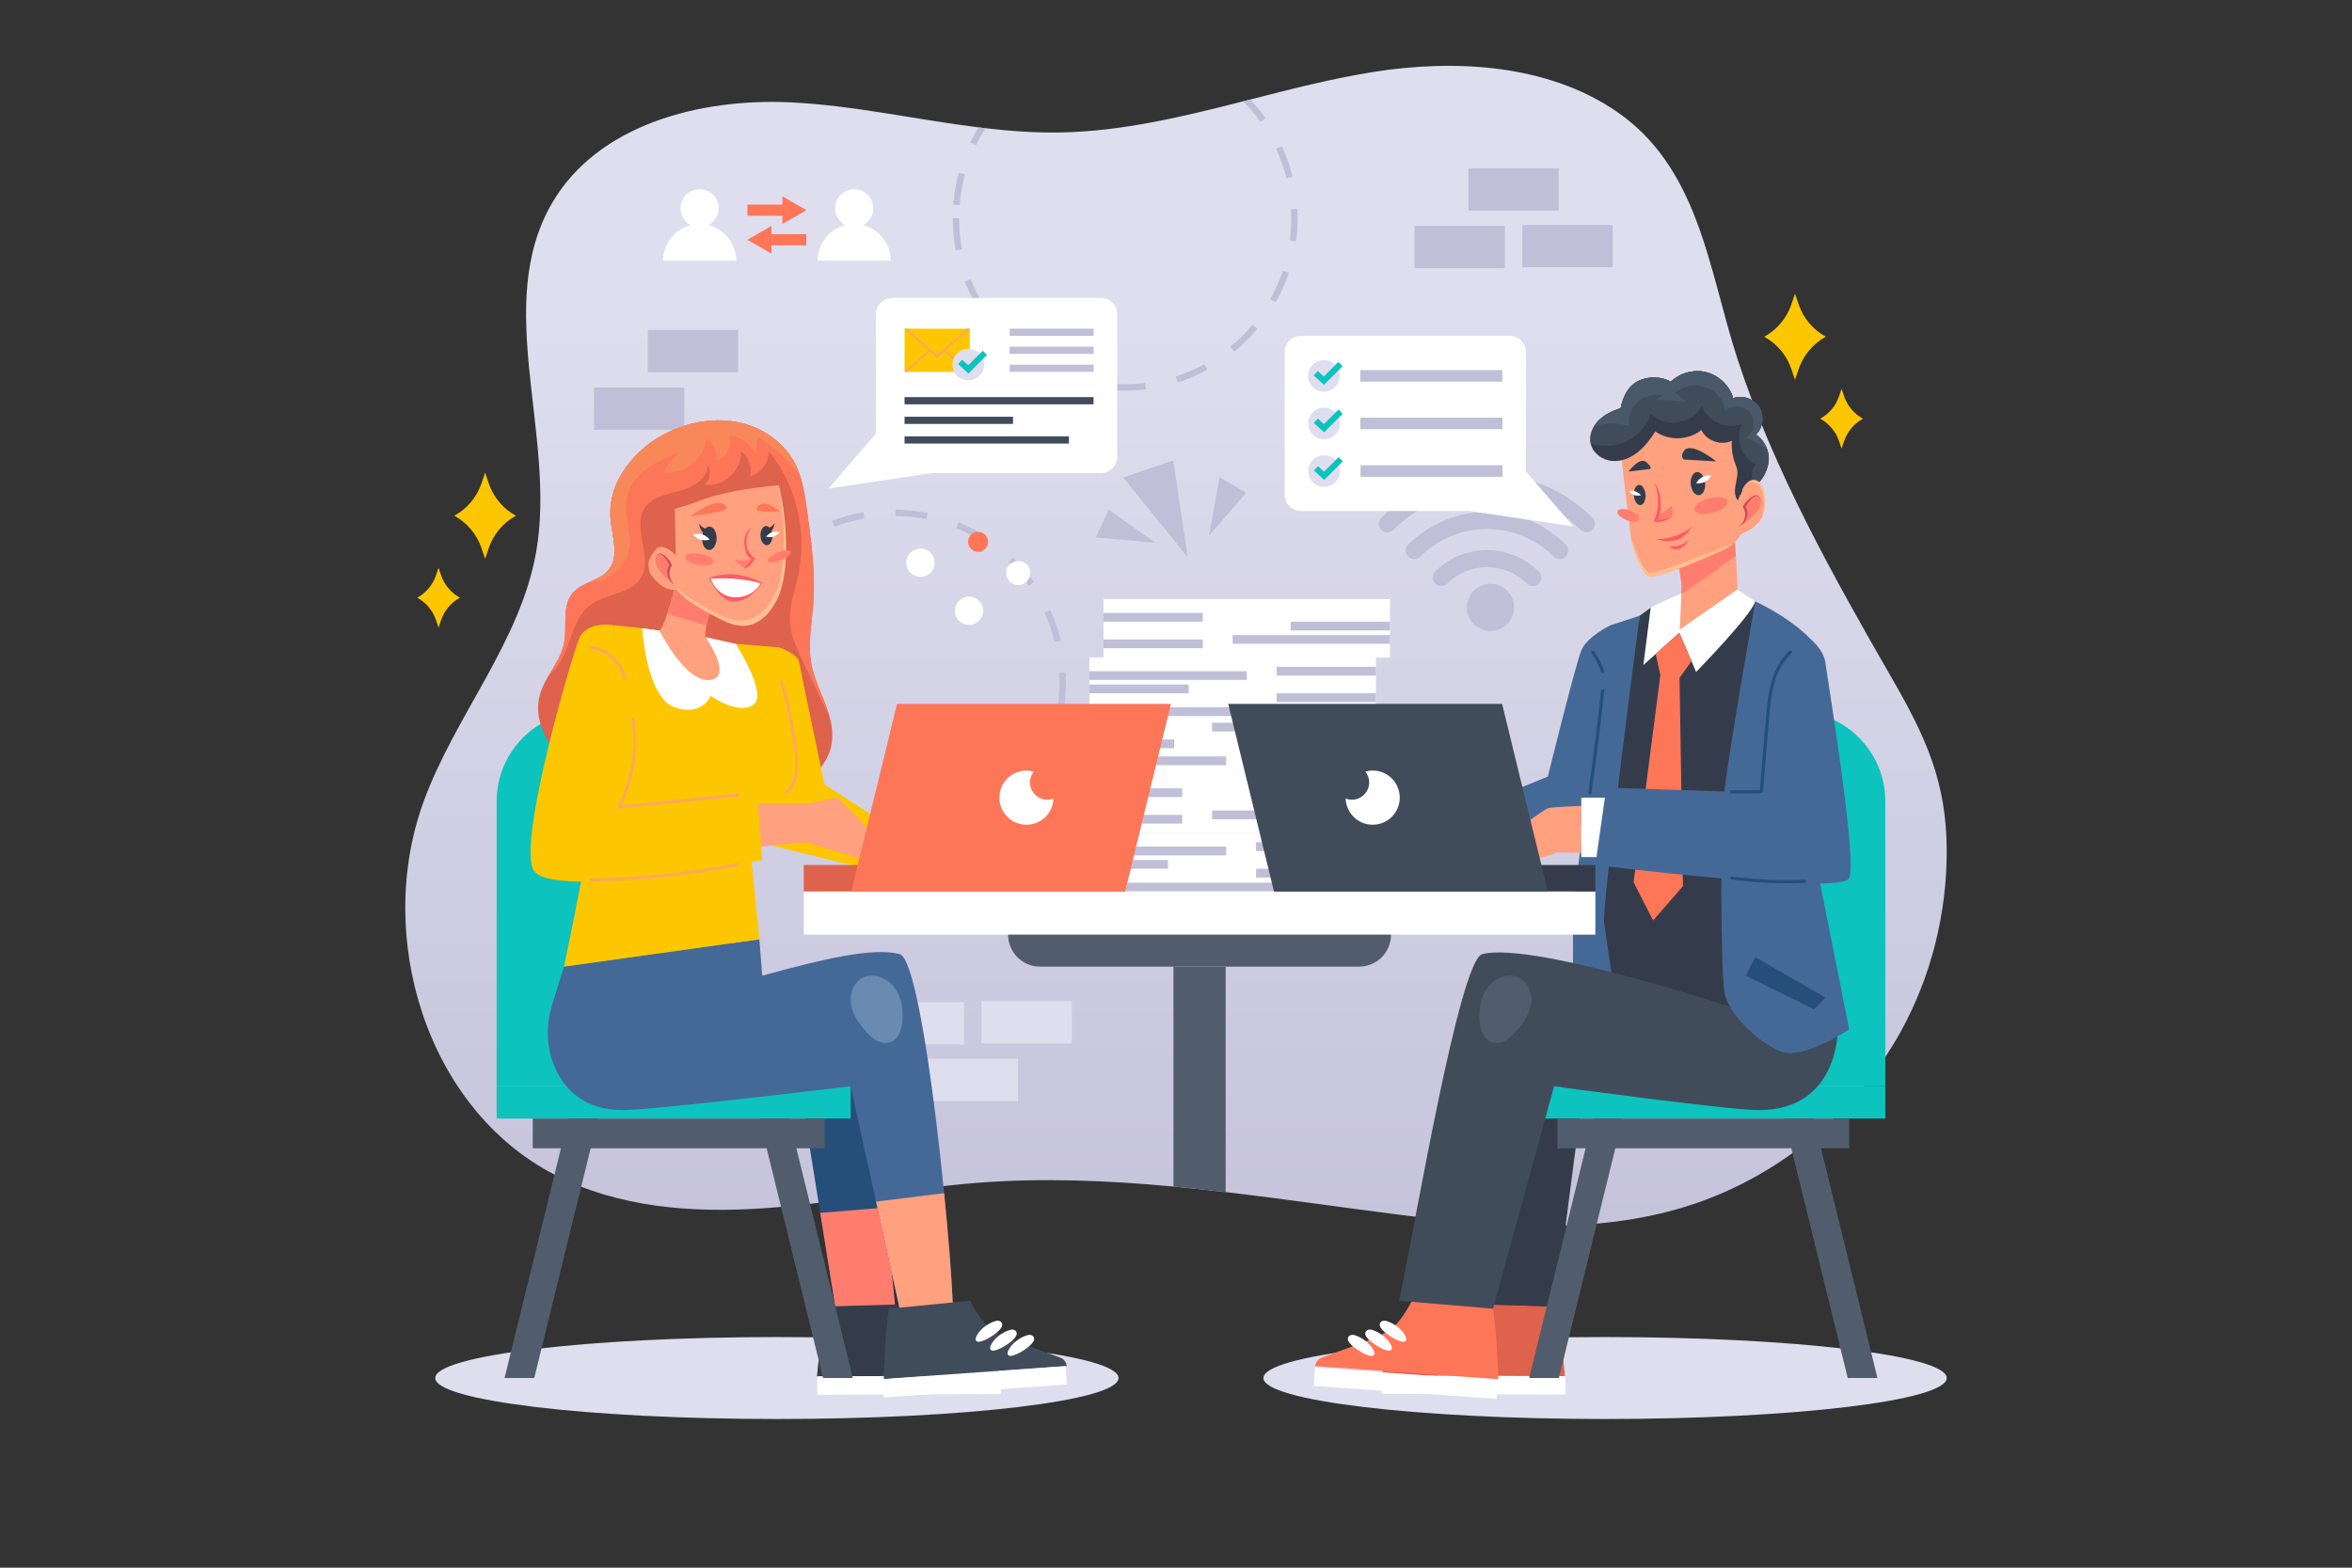 <?xml version="1.0" encoding="utf-8"?>
<!-- Generator: Adobe Illustrator 16.0.0, SVG Export Plug-In . SVG Version: 6.00 Build 0)  -->
<!DOCTYPE svg PUBLIC "-//W3C//DTD SVG 1.1//EN" "http://www.w3.org/Graphics/SVG/1.1/DTD/svg11.dtd">
<svg version="1.1" xmlns="http://www.w3.org/2000/svg" xmlns:xlink="http://www.w3.org/1999/xlink" x="0px" y="0px" width="750px"
	 height="500px" viewBox="0 0 750 500" enable-background="new 0 0 750 500" xml:space="preserve">
<rect x="0" y="0" width="750" height="500" fill="#333333" stroke="none"/>
<g id="BACKGROUND">
</g>
<g id="OBJECTS">
	<g>
		<linearGradient id="SVGID_1_" gradientUnits="userSpaceOnUse" x1="374.998" y1="101.872" x2="374.998" y2="447.072">
			<stop  offset="0" style="stop-color:#DFDEEE"/>
			<stop  offset="1" style="stop-color:#C1BED7"/>
		</linearGradient>
		<path fill="url(#SVGID_1_)" d="M620.766,271.4c0.021,19.997-4.953,40.024-14.627,57.555c-14.587,26.453-39.7,46.917-68.559,55.87
			c-29.518,9.146-61.279,6.415-91.936,2.527c-18.24-2.314-36.512-5.015-54.804-7.146c-5.542-0.649-11.095-1.248-16.647-1.766
			c-20.91-1.96-41.841-2.822-62.772-1.168c-22.717,1.787-45.13,6.517-67.857,8.091c-22.717,1.583-46.389-0.214-66.629-10.659
			c-40.847-21.072-57.605-75.866-41.852-119.048c10.009-27.427,30.787-50.794,35.873-79.541
			c6.558-37.101-13.846-78.709,5.055-111.293c14.536-25.052,47.099-33.548,76.04-32.178c20.149,0.964,40.014,5.502,60.011,7.989
			c0.741,0.091,1.481,0.183,2.233,0.264c7.979,0.934,15.977,1.502,24.017,1.35c19.723-0.375,38.898-5.045,58.083-9.927
			c0.762-0.193,1.513-0.386,2.274-0.579c12.941-3.309,25.895-6.639,39.029-8.75c25.833-4.142,55.575-2.669,77.806,12.587
			c12.841,8.801,20.139,21.012,25.295,34.441c5.513,14.394,8.567,30.188,13.328,44.714c11.643,35.568,30.564,69.279,49.16,101.599
			C614.016,234.979,620.745,249.333,620.766,271.4z"/>
		<g>
			<g>
				<g>
					<rect x="451.059" y="72.041" fill="#C1BED7" width="28.807" height="13.485"/>
					<rect x="485.423" y="71.749" fill="#C1BED7" width="28.807" height="13.485"/>
				</g>
				<rect x="468.24" y="53.688" fill="#C1BED7" width="28.807" height="13.485"/>
			</g>
			<g>
				<polygon fill="#C1BED7" points="358.132,152.301 374.114,146.855 378.733,177.709 				"/>
				<polygon fill="#C1BED7" points="388.908,152.188 397.374,157.175 385.513,170.918 				"/>
				<polygon fill="#C1BED7" points="349.389,171.395 353.596,162.516 368.347,173.097 				"/>
			</g>
			<g>
				<g>
					<rect x="312.982" y="319.322" fill="#DFDEEE" width="28.807" height="13.485"/>
					<rect x="278.618" y="319.614" fill="#DFDEEE" width="28.807" height="13.485"/>
				</g>
				<rect x="295.8" y="337.675" fill="#DFDEEE" width="28.807" height="13.485"/>
			</g>
			<g>
				<g>
					<rect x="189.386" y="123.585" fill="#C1BED7" width="28.807" height="13.485"/>
				</g>
				<rect x="206.568" y="105.232" fill="#C1BED7" width="28.807" height="13.485"/>
			</g>
			<g>
				<g>
					<g>
						<path fill="#C1BED7" d="M365.211,122.174c-3.29,0.396-6.68,0.477-9.948,0.264l-0.132,2.03
							c1.208,0.081,2.437,0.122,3.665,0.122c2.223,0,4.456-0.132,6.649-0.396L365.211,122.174z M336.108,117.464l-0.873,1.837
							c3.106,1.472,6.375,2.659,9.704,3.522l0.507-1.959C342.25,120.032,339.103,118.885,336.108,117.464z M384.061,116.155
							c-2.913,1.583-5.989,2.903-9.146,3.908l0.619,1.929c3.279-1.046,6.476-2.406,9.501-4.05L384.061,116.155z M320.121,105.781
							l-1.482,1.391c2.355,2.507,4.954,4.812,7.735,6.842l1.198-1.634C324.892,110.42,322.384,108.197,320.121,105.781z
							 M399.389,103.608c-2.132,2.548-4.508,4.893-7.075,6.994l1.289,1.573c2.659-2.183,5.126-4.619,7.339-7.258L399.389,103.608z
							 M309.523,89.052l-1.888,0.751c1.269,3.187,2.842,6.283,4.69,9.196l1.715-1.086C312.264,95.112,310.742,92.128,309.523,89.052
							z M409.052,86.332c-1.046,3.146-2.396,6.202-4.02,9.095l1.776,0.995c1.685-3.005,3.086-6.182,4.172-9.44L409.052,86.332z
							 M305.839,69.604h-2.03c0,3.451,0.325,6.913,0.964,10.272l1.99-0.375C306.153,76.262,305.839,72.933,305.839,69.604z
							 M413.701,66.609l-2.03,0.102c0.05,0.964,0.081,1.939,0.081,2.893c0,2.355-0.162,4.73-0.467,7.044l2.01,0.274
							c0.324-2.406,0.487-4.873,0.487-7.319C413.782,68.609,413.751,67.604,413.701,66.609z M305.748,55.108
							c-0.903,3.309-1.502,6.729-1.766,10.171l2.02,0.152c0.264-3.309,0.832-6.608,1.705-9.795L305.748,55.108z M408.768,46.653
							l-1.838,0.842c1.381,3.015,2.487,6.172,3.279,9.39l1.969-0.487C411.356,53.058,410.209,49.779,408.768,46.653z
							 M312.062,40.633c-0.975,1.563-1.868,3.167-2.67,4.812l1.827,0.893c0.914-1.868,1.939-3.685,3.076-5.441
							C313.543,40.816,312.802,40.725,312.062,40.633z M398.668,31.741c-0.762,0.193-1.513,0.386-2.274,0.579
							c2.021,2.04,3.888,4.243,5.542,6.578l1.655-1.177C402.088,35.619,400.444,33.619,398.668,31.741z"/>
					</g>
				</g>
				<g>
					<g>
						<path fill="#C1BED7" d="M284.917,272.493c-1.226-0.001-2.459-0.042-3.664-0.121l0.134-2.026
							c3.264,0.215,6.661,0.129,9.94-0.267l0.243,2.017C289.376,272.359,287.138,272.493,284.917,272.493z M271.061,270.732
							c-3.329-0.864-6.594-2.052-9.703-3.527l0.87-1.834c2.994,1.421,6.138,2.564,9.343,3.396L271.061,270.732z M301.657,269.898
							l-0.617-1.935c3.152-1.006,6.229-2.319,9.143-3.905l0.97,1.784C308.126,267.488,304.932,268.854,301.657,269.898z
							 M252.49,261.918c-2.778-2.032-5.378-4.336-7.727-6.847l1.483-1.388c2.263,2.419,4.767,4.638,7.442,6.597L252.49,261.918z
							 M319.719,260.077l-1.286-1.57c2.563-2.099,4.944-4.45,7.074-6.99l1.555,1.305
							C324.852,255.458,322.38,257.899,319.719,260.077z M238.443,246.906c-1.845-2.912-3.42-6.008-4.683-9.203l1.889-0.746
							c1.215,3.076,2.733,6.058,4.509,8.862L238.443,246.906z M332.928,244.326l-1.771-0.991c1.621-2.896,2.972-5.956,4.015-9.093
							l1.926,0.64C336.015,238.141,334.612,241.318,332.928,244.326z M230.893,227.785c-0.636-3.363-0.959-6.821-0.959-10.275h2.03
							c0,3.329,0.311,6.659,0.924,9.899L230.893,227.785z M339.418,224.823l-2.013-0.268c0.309-2.318,0.465-4.689,0.465-7.046
							c0-0.961-0.026-1.933-0.078-2.891l2.027-0.109c0.053,0.995,0.081,2.003,0.081,3
							C339.9,219.956,339.738,222.417,339.418,224.823z M232.125,213.34l-2.024-0.159c0.269-3.439,0.862-6.861,1.765-10.169
							l1.958,0.533C232.955,206.732,232.383,210.027,232.125,213.34z M336.332,204.786c-0.793-3.216-1.898-6.373-3.284-9.385
							l1.844-0.849c1.439,3.127,2.587,6.408,3.411,9.748L336.332,204.786z M237.334,194.245l-1.823-0.892
							c1.511-3.085,3.326-6.047,5.393-8.804l1.624,1.217C240.537,188.422,238.79,191.275,237.334,194.245z M328.06,186.799
							c-1.923-2.698-4.112-5.228-6.505-7.522l1.405-1.465c2.485,2.381,4.757,5.009,6.754,7.81L328.06,186.799z M249.212,178.403
							l-1.369-1.499c2.544-2.324,5.316-4.417,8.24-6.221l1.067,1.727C254.333,174.149,251.663,176.165,249.212,178.403z
							 M313.764,173.096c-2.779-1.809-5.742-3.362-8.805-4.616l0.769-1.879c3.181,1.302,6.257,2.915,9.143,4.794L313.764,173.096z
							 M266.065,168.011l-0.724-1.897c3.21-1.224,6.558-2.149,9.952-2.748l0.353,1.999
							C272.379,165.941,269.156,166.831,266.065,168.011z M295.444,165.603c-3.234-0.653-6.561-1.003-9.887-1.043l0.023-2.03
							c3.453,0.041,6.907,0.406,10.265,1.083L295.444,165.603z"/>
					</g>
				</g>
			</g>
			<g>
				<g>
					<path fill="#C1BED7" d="M507.826,165.135c-18.562-18.562-48.764-18.562-67.325,0c-1.063,1.062-1.062,2.784,0,3.845
						s2.783,1.062,3.845,0c16.441-16.441,43.193-16.441,59.635,0c1.063,1.062,2.784,1.062,3.846,0S508.888,166.197,507.826,165.135z
						"/>
					<path fill="#C1BED7" d="M449.051,173.686c-1.062,1.062-1.062,2.783,0,3.845c1.063,1.062,2.783,1.062,3.846,0
						c11.727-11.727,30.808-11.727,42.534,0c1.062,1.062,2.783,1.062,3.846,0c1.062-1.062,1.062-2.783,0-3.845
						C485.429,159.838,462.898,159.838,449.051,173.686z"/>
					<path fill="#C1BED7" d="M457.652,182.287c-1.063,1.062-1.062,2.784,0,3.845c1.062,1.062,2.783,1.062,3.845,0
						c6.984-6.984,18.349-6.984,25.332,0c1.063,1.062,2.783,1.062,3.846,0c1.062-1.062,1.062-2.783,0-3.845
						C481.57,173.183,466.757,173.183,457.652,182.287z"/>
					<circle fill="#C1BED7" cx="475.281" cy="193.73" r="7.523"/>
				</g>
			</g>
		</g>
		<path fill="#0CC3BE" d="M601.185,346.45v-90.858c0-15.886-12.878-28.763-28.764-28.763h-46.06V346.45H601.185z"/>
		<ellipse fill="#DFDEEE" cx="511.822" cy="439.509" rx="108.946" ry="13.069"/>
		<path fill="#456997" d="M513.544,199.421c0,0-7.444,3.553-9.306,8.036c-1.86,4.483-10.665,40.232-10.665,40.232l-37.889,15.349
			l1.794,11.722h24.767l28.771-15.053l6.399-57.898L513.544,199.421z"/>
		<path fill="#456997" d="M522.859,196.376l-9.315,3.045c0,0-11.957,86.372-11.957,91.783s0,21.905,0,21.905l18.024,7.105
			l-1.754-32.482L522.859,196.376z"/>
		<path fill="#343C4B" d="M526.361,193.838l-3.502,2.538c0,0-12.107,92.372-11.346,97.955c0.761,5.583,2.791,18.778,2.791,18.778
			l49.731,13.45l2.037-61.405v-66.24l-6.344-7.106l-21.206,9.372L526.361,193.838z"/>
		<g>
			<g>
				<g>
					<g>
						<path fill="#DE624C" d="M440.509,438.817c0.139-1.023,0.593-2.222,1.879-2.829c3.755-1.773,17.555-7.314,21.257-10.389
							c2.874-2.387,5.334-7.502,6.29-9.67l25.931,0.771c1.657,6.693,2.939,19.627,3.196,22.335L440.509,438.817z"/>
						
							<rect x="440.497" y="438.927" transform="matrix(-1 -0.004 0.004 -1 937.894 885.482)" fill="#FFFFFF" width="58.553" height="5.877"/>
						<g>
							<path fill="#FFEEDE" d="M468.569,427.265c0.041,0.067,0.08,0.136,0.118,0.204c0.284,0.516,0.466,1.308-0.214,1.615
								c-0.348,0.157-0.75,0.108-1.124,0.034c-1.287-0.255-2.472-0.813-3.604-1.46c-1.218-0.695-2.516-1.449-3.308-2.647
								c-0.819-1.239,0.313-2.39,1.706-2.097C464.551,423.421,467.273,425.11,468.569,427.265z"/>
							<path fill="#FFEEDE" d="M464.159,430.396c0.041,0.067,0.08,0.136,0.118,0.204c0.284,0.516,0.466,1.308-0.214,1.615
								c-0.348,0.157-0.75,0.108-1.124,0.034c-1.286-0.255-2.472-0.812-3.604-1.459c-1.218-0.696-2.516-1.45-3.308-2.648
								c-0.819-1.239,0.313-2.39,1.706-2.097C460.141,426.553,462.864,428.242,464.159,430.396z"/>
							<path fill="#FFEEDE" d="M458.732,432.451c0.04,0.068,0.08,0.137,0.117,0.205c0.285,0.516,0.467,1.308-0.214,1.615
								c-0.347,0.157-0.75,0.108-1.123,0.034c-1.287-0.255-2.473-0.813-3.605-1.46c-1.218-0.695-2.515-1.449-3.308-2.647
								c-0.818-1.239,0.314-2.39,1.706-2.097C454.714,428.608,457.437,430.297,458.732,432.451z"/>
						</g>
					</g>
				</g>
				<polygon fill="#343C4B" points="507.473,327.571 483.609,321.914 474.163,416.056 495.863,416.695 				"/>
				<polygon fill="#0CC3BE" points="488.3,348.478 495.569,346.45 601.185,346.45 601.185,356.758 488.3,356.758 				"/>
			</g>
			<g>
				<g>
					<g>
						<g>
							<path fill="#FD7658" d="M419.353,435.699c0.209-1.011,0.742-2.176,2.067-2.695c3.866-1.515,18.011-6.106,21.912-8.922
								c3.029-2.187,5.831-7.123,6.932-9.222l25.819,2.529c1.198,6.79,1.601,19.78,1.673,22.499L419.353,435.699z"/>
							
								<rect x="419.068" y="437.786" transform="matrix(-0.997 -0.071 0.071 -0.997 864.006 912.399)" fill="#FFFFFF" width="58.553" height="5.877"/>
							<g>
								<path fill="#FFFFFF" d="M448.133,426.076c0.036,0.07,0.07,0.142,0.104,0.212c0.249,0.534,0.377,1.337-0.322,1.598
									c-0.357,0.133-0.756,0.058-1.124-0.042c-1.267-0.342-2.411-0.979-3.497-1.701c-1.168-0.777-2.411-1.617-3.12-2.866
									c-0.733-1.292,0.475-2.363,1.844-1.977C444.385,421.97,446.986,423.839,448.133,426.076z"/>
								<path fill="#FFFFFF" d="M443.521,428.902c0.036,0.07,0.071,0.141,0.104,0.212c0.249,0.533,0.377,1.336-0.322,1.597
									c-0.357,0.133-0.756,0.058-1.124-0.042c-1.267-0.342-2.411-0.979-3.497-1.701c-1.168-0.776-2.411-1.616-3.12-2.866
									c-0.733-1.292,0.475-2.362,1.844-1.976C439.772,424.795,442.374,426.665,443.521,428.902z"/>
								<path fill="#FFFFFF" d="M437.967,430.585c0.035,0.07,0.07,0.141,0.104,0.212c0.249,0.533,0.376,1.336-0.323,1.597
									c-0.357,0.133-0.756,0.058-1.123-0.042c-1.267-0.342-2.412-0.979-3.498-1.701c-1.168-0.776-2.411-1.616-3.12-2.866
									c-0.733-1.292,0.476-2.362,1.844-1.976C434.218,426.478,436.82,428.348,437.967,430.585z"/>
							</g>
						</g>
					</g>
				</g>
			</g>
			<g>
				<path fill="#414C5B" d="M586.014,328.536c0,0,0.282,25.515-25.094,25.515c-10.049,0-65.351-7.601-65.351-7.601l-19.486,70.939
					l-29.906-2.529c5.209-24.938,19.261-108.691,26.504-110.557c16.872-4.318,86.36,19.175,86.36,19.175l18.536,3.479
					L586.014,328.536z"/>
				<path fill="#515D6C" d="M474.016,315.466c-1.92,2.902-2.484,6.522-2.255,9.954c0.193,2.887,1.284,6.145,3.99,7.013
					c1.451,0.466,3.092,0.105,4.446-0.666c1.355-0.771,2.468-1.918,3.494-3.104c1.55-1.79,2.971-3.739,3.823-5.946
					c0.854-2.207,1.098-4.708,0.299-6.888C485.392,309.22,477.503,310.194,474.016,315.466z"/>
			</g>
		</g>
		<g>
			<g>
				<g>
					<g>
						<path fill="#FFA07F" d="M553.947,188.051c-0.411,0.411-18.449,13.759-18.449,13.759s0.414-8.223,0.611-12.506
							c0.058-1.327,0.099-2.275,0.099-2.485c0-1.712-1.462-9.13-1.462-9.13l18.203-8.325c0,0,0.287,3.754,0.566,7.898
							C553.853,182.26,554.173,187.825,553.947,188.051z"/>
						<path fill="#FF7D6F" d="M553.516,177.262c-5.056,3.672-16.194,11.705-17.308,12.021c-0.032,0.008-0.065,0.017-0.099,0.021
							c0.058-1.327,0.099-2.275,0.099-2.485c0-1.712-1.462-9.13-1.462-9.13l18.203-8.325
							C552.949,169.364,553.236,173.118,553.516,177.262z"/>
					</g>
				</g>
			</g>
			<g>
				<g>
					<g>
						<path fill="#FFA07F" d="M555.44,169.999c0,0-0.455,1.314-2.488,3.113h-0.005c-0.414,0.37-0.899,0.76-1.457,1.163
							c-2.136,1.532-22.13,10.099-25.21,9.688c-3.081-0.411-5.983-10.996-6.144-12.109c-0.99-6.83-3.714-31.28-3.714-31.28
							c7.599-23,34.705-7.745,37.786-5.486C557.289,137.347,555.44,169.999,555.44,169.999z"/>
						<path fill="#FFBF90" d="M552.947,173.112c-0.414,0.37-0.899,0.76-1.457,1.163c-2.136,1.532-22.13,10.099-25.21,9.688
							c-3.081-0.411-5.983-10.996-6.144-12.109c1.918,4.649,4.086,11.078,6.267,10.873
							C529.689,182.419,550.521,174.39,552.947,173.112z"/>
					</g>
					<g>
						<g>
							<g>
								<path fill="#FC5B68" d="M538.523,172.238c-1.719,1.57-4.146,2.331-6.453,2.023c1.008,0.839,2.179,1.171,3.428,0.769
									C536.746,174.627,537.935,173.409,538.523,172.238z"/>
							</g>
						</g>
						<path fill="#FC5B68" d="M539.668,167.93c-3.23,2.6-7.382,4.032-11.528,3.978c2.114,0.722,4.409,0.937,6.547,0.291
							C536.825,171.553,538.308,169.702,539.668,167.93z"/>
						<g>
							<path fill="#FF7D6F" d="M527.965,166c0.214-0.679,0.429-1.358,0.643-2.038c1.63-0.358,3.203-1.313,4.277-2.59
								c0.223,0.505,0.438,1.022,0.516,1.569s0.008,1.134-0.302,1.591c-0.288,0.425-0.75,0.698-1.218,0.913
								C530.579,166.042,529.39,166.146,527.965,166z"/>
							<g>
								<path fill="#FC5B68" d="M533.364,164.416c0,0-0.166,0.2-0.523,0.516c-0.359,0.308-0.927,0.725-1.734,1.054
									c-0.401,0.164-0.862,0.306-1.373,0.392c-0.546,0.082-0.905,0.139-2.07,0.01l-0.193-0.021
									c-0.027-0.006-0.075-0.001-0.086-0.016l0.029-0.081l0.122-0.328c0.085-0.226,0.17-0.454,0.257-0.684
									c0.052-0.135,0.076-0.209,0.093-0.268l0.063-0.204l0.13-0.411c0.148-0.561,0.293-1.144,0.389-1.751
									c0.413-2.429,0.211-4.705-0.161-6.305c-0.174-0.806-0.389-1.445-0.54-1.887c-0.163-0.435-0.256-0.682-0.256-0.682
									s0.145,0.223,0.398,0.615c0.239,0.406,0.576,1.008,0.879,1.807c0.632,1.574,1.12,3.996,0.674,6.619
									c-0.103,0.653-0.273,1.278-0.461,1.871c-0.102,0.267-0.201,0.529-0.299,0.787c-0.018,0.045-0.119,0.175-0.087,0.187
									c-0.093,0.03,0.614,0.084,1.044,0.055c0.466-0.022,0.901-0.092,1.294-0.186c0.786-0.188,1.394-0.479,1.799-0.703
									C533.153,164.571,533.364,164.416,533.364,164.416z"/>
							</g>
						</g>
						<g>
							<path fill="#343C4B" d="M519.293,150.408c0,0,3.668-4.938,5.727-2.993c2.06,1.945,1.136,2.153,1.136,2.153L519.293,150.408z"
								/>
							<path fill="#343C4B" d="M547.265,147.153c0,0-8.021-6.561-10.291-3.351c-1.325,1.874-0.026,2.771-0.026,2.771
								L547.265,147.153z"/>
							<g>
								
									<ellipse transform="matrix(0.996 -0.09 0.09 0.996 -11.698 49.493)" fill="#343C4B" cx="541.432" cy="154.101" rx="2.305" ry="3.701"/>
								<path fill="#FFFFFF" d="M545.733,151.636c0,0-0.692,1.339-2.04,2.032s-2.84,0.477-2.84,0.477s0.692-1.339,2.04-2.032
									S545.733,151.636,545.733,151.636z"/>
							</g>
							<g>
								<path fill="#343C4B" d="M521.011,158.059c0.148,1.775,1.097,3.133,2.118,3.033s1.729-1.621,1.58-3.396
									c-0.149-1.775-1.098-3.133-2.118-3.033C521.569,154.764,520.862,156.284,521.011,158.059z"/>
								<path fill="#FFFFFF" d="M519.293,156.655c0,0,0.729,0.884,1.831,1.246c1.103,0.362,2.162,0.064,2.162,0.064
									s-0.729-0.884-1.831-1.246C520.352,156.357,519.293,156.655,519.293,156.655z"/>
							</g>
							
								<ellipse transform="matrix(0.936 0.351 -0.351 0.936 90.556 -171.748)" fill="#FF7D6F" cx="519.611" cy="164.225" rx="3.728" ry="1.628"/>
							
								<ellipse transform="matrix(0.968 -0.251 0.251 0.968 -23.035 141.989)" fill="#FF7D6F" cx="545.566" cy="161.372" rx="5.439" ry="2.375"/>
						</g>
					</g>
				</g>
				<g>
					<g>
						<path fill="#343C4B" d="M560.988,153.753c-0.609,0.071-1.229,0.243-1.827,0.497c-2.314,0.954-4.396,3.065-4.964,5.359
							c-1.137-1.309-1.086-3.268-0.762-4.974c0.314-1.715,0.854-3.472,0.447-5.157c-0.143-0.568-0.376-1.116-0.589-1.665
							c-0.863-2.253-1.188-4.812-1.076-7.228c-3.431,1.655-8.07,0-9.674-3.451c-4.07,3.34-10.414,3.543-14.688,0.467
							c-1.594,2.477-3.381,4.893-5.705,6.709c-2.324,1.807-5.258,2.984-8.191,2.69c-2.934-0.284-5.776-2.253-6.599-5.085
							c-0.051-0.183-0.102-0.366-0.132-0.548c-0.497-2.518,0.589-5.217,2.376-7.105c1.928-2.01,4.547-3.218,7.196-4.101
							c0.66-3.522,2.396-7.136,5.634-8.679c3.238-1.553,7.217-1.462,10.384,0.233c2.954-2.852,7.441-4.03,11.42-2.974
							c3.969,1.056,7.288,4.304,8.436,8.252c2.984-1.096,6.658,0.163,8.354,2.853c1.686,2.7,1.219,6.547-1.076,8.76
							c2.264,1.563,3.787,4.162,4.051,6.902S562.917,151.784,560.988,153.753z"/>
						<g>
							<path fill="#414C5B" d="M560.988,153.753c-0.609,0.071-1.229,0.243-1.827,0.497c-0.822-2.05-0.731-4.436,0.64-6.171
								c-4.548-2.162-6.608-8.354-4.284-12.811c-4.872,1.848-10.983-0.893-12.851-5.755c-2.842,5.755-11.815,7.126-16.252,2.487
								c-1.37,4.122-4.628,7.573-8.668,9.176c-3.33,1.32-7.137,1.371-10.517,0.193c-0.355-1.827,0.112-3.746,1.076-5.38
								c0.365-0.619,0.802-1.208,1.3-1.726c1.928-2.01,4.547-3.218,7.196-4.101c0.66-3.522,2.396-7.136,5.634-8.679
								c3.238-1.553,7.217-1.462,10.384,0.233c2.954-2.852,7.441-4.03,11.42-2.974c3.969,1.056,7.288,4.304,8.436,8.252
								c2.984-1.096,6.658,0.163,8.354,2.853c1.686,2.7,1.219,6.547-1.076,8.76c1.625,1.117,2.863,2.771,3.533,4.619
								c0.264,0.73,0.446,1.502,0.518,2.284C564.267,148.251,562.917,151.784,560.988,153.753z"/>
							<path fill="#495969" d="M558.207,131.767c-1.807-2.426-5.776-2.822-8.02-0.792c-0.589-3.401-3.116-6.385-6.364-7.532
								c-3.248-1.147-7.096-0.406-9.684,1.858c1.188,0.934,2.375,1.857,3.563,2.792c-3.269-0.193-6.537-0.376-9.806-0.569
								c0.822-0.457,1.645-0.923,2.467-1.38c-2.791-0.741-5.918,0.021-8.06,1.939s-3.229,4.954-2.802,7.796
								c-3.613-1.157-7.593-1.086-11.196,0.111c0.365-0.619,0.802-1.208,1.3-1.726c1.928-2.01,4.547-3.218,7.196-4.101
								c0.66-3.522,2.396-7.136,5.634-8.679c3.238-1.553,7.217-1.462,10.384,0.233c2.954-2.852,7.441-4.03,11.42-2.974
								c3.969,1.056,7.288,4.304,8.436,8.252c2.984-1.096,6.658,0.163,8.354,2.853c1.686,2.7,1.219,6.547-1.076,8.76
								c1.625,1.117,2.863,2.771,3.533,4.619c-2.102-1.492-4.405-2.7-6.832-3.553C559.242,138.111,560.003,134.193,558.207,131.767z
								"/>
						</g>
					</g>
					<g>
						<path fill="#FFBF90" d="M552.499,170.813c4.118-0.324,7.115-2.767,8.721-4.812c0.36-0.461,0.65-0.902,0.867-1.294
							c1.176-2.133,1.515-9.529-1.514-11.248c-2.122-1.203-3.666,0.542-4.4,1.698c0,0.001,0,0.003,0,0.003
							c-0.313,0.491-0.479,0.875-0.479,0.875L552.499,170.813z"/>
						<path fill="#FFA07F" d="M552.499,170.813c4.118-0.324,7.115-2.767,8.721-4.812c0.139-0.208,0.26-0.408,0.363-0.596
							c1.176-2.133,1.514-9.529-1.514-11.246c-1.719-0.976-3.059-0.016-3.896,0.998c0,0.001,0,0.003,0,0.003
							c-0.313,0.491-0.479,0.875-0.479,0.875L552.499,170.813z"/>
						<path fill="#FF7D6F" d="M561.528,159.333c0.151,0.592,0.056,1.208-0.139,1.792c-0.827,2.482-3.306,4.376-5.68,6.135
							c0.716-1.204,0.979-2.563,0.833-3.887c-0.052-0.46-0.15-0.918-0.155-1.381C556.37,160.131,560.632,155.836,561.528,159.333z"
							/>
						<g>
							<path fill="#CF4A57" d="M554.519,167.966c0,0,0.047-0.026,0.135-0.076c0.086-0.052,0.225-0.121,0.383-0.229
								c0.317-0.212,0.757-0.552,1.171-1.058c0.411-0.503,0.785-1.175,0.963-1.971c0.16-0.792,0.127-1.717-0.3-2.607
								c-0.045-0.113-0.108-0.22-0.172-0.326l-0.048-0.08c-0.012-0.02-0.004-0.007-0.006-0.009l0.001,0.002l-0.002-0.001h-0.001
								c0,0-0.003,0.004,0.007-0.013l0.039-0.071l0.08-0.141c0.055-0.093,0.108-0.186,0.165-0.276
								c0.225-0.364,0.467-0.705,0.715-1.022c0.25-0.317,0.508-0.609,0.763-0.876c0.258-0.265,0.505-0.514,0.751-0.698
								c0.245-0.186,0.515-0.306,0.768-0.339c0.254-0.028,0.493,0.029,0.654,0.108c0.163,0.082,0.254,0.186,0.291,0.264
								c0.04,0.078,0.037,0.125,0.041,0.125c0,0,0.013-0.045-0.007-0.132c-0.017-0.086-0.082-0.217-0.244-0.337
								c-0.162-0.117-0.415-0.227-0.75-0.236c-0.335-0.003-0.695,0.109-1.018,0.291c-0.325,0.183-0.616,0.412-0.924,0.662
								c-0.306,0.253-0.615,0.538-0.912,0.856s-0.583,0.667-0.844,1.046c-0.065,0.094-0.128,0.191-0.19,0.29l-0.091,0.148
								l-0.121,0.21l-0.084,0.147c0.021,0.049,0.055,0.098,0.082,0.147l0.121,0.21c0.054,0.092,0.109,0.184,0.147,0.283
								c0.37,0.772,0.453,1.581,0.384,2.306c-0.086,0.726-0.33,1.371-0.628,1.882c-0.299,0.512-0.64,0.893-0.896,1.144
								c-0.127,0.127-0.242,0.214-0.313,0.28C554.557,167.932,554.519,167.966,554.519,167.966z"/>
						</g>
					</g>
				</g>
			</g>
		</g>
		<path fill="#FFFFFF" d="M536.109,189.304c0,0-8.265,3.52-9.748,4.535l-2.329,18.271l11.466-10.3l5.355,12.499
			c0,0,17.522-17.933,18.876-22.501l-5.782-3.757l-18.283,12.724L536.109,189.304z"/>
		<polygon fill="#FD7658" points="535.498,201.81 527.965,208.577 529.446,215.324 520.92,281.389 527.146,293.569 536.637,282.657 
			535.572,216.17 539.381,210.873 		"/>
		<g>
			<path fill="#456997" d="M559.729,191.808c0,0-8.374,47.201-9.897,60.905c-1.522,13.703-1.015,56.083,0,63.442
				c1.016,7.359,11.42,16.748,18.271,19.286s21.57-7.105,21.57-7.105l-14.465-72.701l2.03-51.899
				C577.239,203.735,571.91,197.645,559.729,191.808z"/>
			<polygon fill="#254F79" points="556.684,311.188 559.729,305.243 582.061,318.186 578.508,321.914 			"/>
		</g>
		<g>
			<g>
				<g>
					<rect x="340.823" y="265.625" fill="#FFFFFF" width="91.357" height="18.683"/>
					<rect x="340.823" y="281.514" fill="#C1BED7" width="91.357" height="2.794"/>
					<rect x="340.823" y="274.281" fill="#C1BED7" width="31.651" height="2.794"/>
					<rect x="400.529" y="277.075" fill="#C1BED7" width="31.65" height="2.794"/>
					<rect x="400.529" y="268.616" fill="#C1BED7" width="31.65" height="2.794"/>
					<rect x="340.823" y="270.014" fill="#C1BED7" width="50.176" height="2.794"/>
				</g>
				<g>
					<rect x="345.32" y="246.994" fill="#FFFFFF" width="91.356" height="18.682"/>
					<rect x="405.026" y="254.226" fill="#C1BED7" width="31.65" height="2.795"/>
					<rect x="345.32" y="251.432" fill="#C1BED7" width="31.65" height="2.794"/>
					<rect x="345.32" y="259.891" fill="#C1BED7" width="31.65" height="2.794"/>
					<rect x="386.501" y="258.493" fill="#C1BED7" width="50.176" height="2.795"/>
				</g>
				<g>
					<rect x="335.931" y="228.362" fill="#FFFFFF" width="91.356" height="18.682"/>
					<rect x="386.501" y="230.516" fill="#C1BED7" width="40.786" height="2.794"/>
					<rect x="335.931" y="235.847" fill="#C1BED7" width="38.488" height="2.794"/>
					<rect x="335.931" y="241.259" fill="#C1BED7" width="55.068" height="2.794"/>
					<rect x="406.901" y="239.861" fill="#C1BED7" width="20.386" height="2.794"/>
				</g>
			</g>
			<g>
				<g>
					<rect x="347.391" y="209.679" fill="#FFFFFF" width="91.357" height="18.683"/>
					<rect x="347.391" y="225.567" fill="#C1BED7" width="91.357" height="2.794"/>
					<rect x="347.391" y="218.335" fill="#C1BED7" width="31.651" height="2.794"/>
					<rect x="407.098" y="221.129" fill="#C1BED7" width="31.65" height="2.794"/>
					<rect x="407.098" y="212.67" fill="#C1BED7" width="31.65" height="2.794"/>
					<rect x="347.391" y="214.067" fill="#C1BED7" width="50.175" height="2.794"/>
				</g>
				<g>
					<rect x="351.889" y="191.047" fill="#FFFFFF" width="91.356" height="18.682"/>
					<rect x="411.595" y="198.28" fill="#C1BED7" width="31.65" height="2.794"/>
					<rect x="351.889" y="195.485" fill="#C1BED7" width="31.65" height="2.794"/>
					<rect x="351.889" y="203.944" fill="#C1BED7" width="31.65" height="2.794"/>
					<rect x="393.069" y="202.547" fill="#C1BED7" width="50.176" height="2.794"/>
				</g>
			</g>
		</g>
		<g>
			<rect x="256.31" y="284.308" fill="#FFFFFF" width="252.412" height="13.793"/>
			<path fill="#515D6C" d="M433.377,308.299H331.654c-5.633,0-10.199-4.566-10.199-10.198l0,0h122.121l0,0
				C443.576,303.732,439.01,308.299,433.377,308.299z"/>
			<path fill="#515D6C" d="M390.841,308.298v71.908c-5.542-0.649-11.095-1.248-16.647-1.766v-70.143H390.841z"/>
		</g>
		<g>
			<rect x="496.625" y="356.758" fill="#515D6C" width="93.049" height="9.475"/>
			<g>
				<polygon fill="#515D6C" points="598.673,439.509 589.198,439.509 568.884,356.758 578.358,356.758 				"/>
				<polygon fill="#515D6C" points="487.627,439.509 497.102,439.509 517.415,356.758 507.941,356.758 				"/>
			</g>
		</g>
		<path fill="#0CC3BE" d="M158.373,346.45v-90.858c0-15.886,12.878-28.763,28.764-28.763h46.06V346.45H158.373z"/>
		<path fill="#DE624C" d="M265.226,237c-1.238,7.999-8.577,13.612-15.947,16.972c-12.749,5.806-27.356,7.115-41.029,4.304
			c-11.074-2.273-23.895-7.075-30.371-16.84c-4.273-6.426-8.182-13.156-5.329-21.083c0.64-1.776,1.553-3.451,2.528-5.096
			c1.888-3.197,3.999-6.293,4.75-9.897c1.147-5.471-0.812-11.958,2.801-16.21c2.995-3.533,8.669-3.857,11.521-7.491
			c3.42-4.345,1.045-10.577,0.548-16.079c-1.097-11.958,7.978-22.991,18.89-27.985c6.832-3.126,14.627-4.426,21.976-2.873
			c7.359,1.553,14.181,6.131,17.744,12.749c2.578,4.801,3.36,10.344,4.091,15.744c1.33,9.745,2.66,19.571,1.929,29.376
			c-0.477,6.324-1.797,12.709-0.66,18.952c1.086,5.908,4.344,11.48,5.897,17.185v0.01C265.307,231.447,265.662,234.188,265.226,237z
			"/>
		<ellipse fill="#DFDEEE" cx="247.736" cy="439.509" rx="108.946" ry="13.069"/>
		<g>
			<g>
				<g>
					<g>
						<path fill="#343C4B" d="M319.049,438.817c-0.139-1.023-0.593-2.222-1.879-2.829c-3.754-1.773-17.555-7.314-21.256-10.389
							c-2.875-2.387-5.334-7.502-6.291-9.67l-25.931,0.771c-1.657,6.693-2.939,19.627-3.196,22.335L319.049,438.817z"/>
						
							<rect x="260.507" y="438.927" transform="matrix(1 -0.004 0.004 1 -1.649 1.086)" fill="#FFFFFF" width="58.553" height="5.877"/>
						<g>
							<path fill="#FFEEDE" d="M290.988,427.265c-0.041,0.067-0.08,0.136-0.118,0.204c-0.285,0.516-0.466,1.308,0.214,1.615
								c0.347,0.157,0.75,0.108,1.124,0.034c1.287-0.255,2.472-0.813,3.605-1.46c1.218-0.695,2.515-1.449,3.308-2.647
								c0.819-1.239-0.314-2.39-1.706-2.097C295.007,423.421,292.284,425.11,290.988,427.265z"/>
							<path fill="#FFEEDE" d="M295.398,430.396c-0.041,0.067-0.08,0.136-0.118,0.204c-0.284,0.516-0.466,1.308,0.214,1.615
								c0.347,0.157,0.75,0.108,1.124,0.034c1.287-0.255,2.472-0.812,3.604-1.459c1.218-0.696,2.516-1.45,3.308-2.648
								c0.819-1.239-0.314-2.39-1.706-2.097C299.417,426.553,296.694,428.242,295.398,430.396z"/>
							<path fill="#FFEEDE" d="M300.826,432.451c-0.041,0.068-0.08,0.137-0.118,0.205c-0.285,0.516-0.466,1.308,0.214,1.615
								c0.347,0.157,0.75,0.108,1.124,0.034c1.287-0.255,2.472-0.813,3.605-1.46c1.218-0.695,2.515-1.449,3.308-2.647
								c0.819-1.239-0.314-2.39-1.706-2.097C304.844,428.608,302.121,430.297,300.826,432.451z"/>
						</g>
					</g>
				</g>
				<polygon fill="#254F79" points="285.395,416.059 266.312,416.617 261.551,386.845 252.081,327.574 275.945,321.91 
					282.289,385.129 				"/>
				<polygon fill="#FF7D6F" points="285.395,416.059 266.312,416.617 261.551,386.845 282.289,385.129 				"/>
				<rect x="158.373" y="346.45" fill="#0CC3BE" width="112.885" height="10.308"/>
			</g>
			<g>
				<g>
					<g>
						<g>
							<path fill="#414C5B" d="M340.205,435.699c-0.208-1.011-0.742-2.176-2.067-2.695c-3.866-1.515-18.011-6.106-21.913-8.922
								c-3.029-2.187-5.831-7.123-6.932-9.222l-25.819,2.529c-1.199,6.79-1.601,19.78-1.673,22.499L340.205,435.699z"/>
							
								<rect x="281.937" y="437.786" transform="matrix(0.997 -0.071 0.071 0.997 -30.736 23.397)" fill="#FFFFFF" width="58.553" height="5.877"/>
							<g>
								<path fill="#FFFFFF" d="M311.425,426.076c-0.036,0.07-0.07,0.142-0.104,0.212c-0.249,0.534-0.376,1.337,0.323,1.598
									c0.357,0.133,0.755,0.058,1.123-0.042c1.267-0.342,2.412-0.979,3.498-1.701c1.168-0.777,2.411-1.617,3.12-2.866
									c0.733-1.292-0.475-2.363-1.844-1.977C315.173,421.97,312.571,423.839,311.425,426.076z"/>
								<path fill="#FFFFFF" d="M316.037,428.902c-0.036,0.07-0.071,0.141-0.104,0.212c-0.249,0.533-0.376,1.336,0.323,1.597
									c0.357,0.133,0.756,0.058,1.124-0.042c1.267-0.342,2.411-0.979,3.498-1.701c1.167-0.776,2.411-1.616,3.12-2.866
									c0.733-1.292-0.475-2.362-1.844-1.976C319.786,424.795,317.184,426.665,316.037,428.902z"/>
								<path fill="#FFFFFF" d="M321.591,430.585c-0.036,0.07-0.07,0.141-0.104,0.212c-0.249,0.533-0.376,1.336,0.323,1.597
									c0.357,0.133,0.756,0.058,1.124-0.042c1.267-0.342,2.412-0.979,3.498-1.701c1.168-0.776,2.411-1.616,3.121-2.866
									c0.733-1.292-0.476-2.362-1.845-1.976C325.34,426.478,322.738,428.348,321.591,430.585z"/>
							</g>
						</g>
					</g>
				</g>
			</g>
			<g>
				<path fill="#456997" d="M303.809,415.398l-17.002,1.665l-7.451-33.822l-8.1-36.786c0,0-62.569,7.593-72.619,7.593
					c-12.049,0-18.18-6.202-21.286-12.709s-3.431-13.998-1.299-20.88l3.786-12.161l62.305-8.726l0.918,11.616
					c19.672-5.42,35.27-9.072,43.816-6.89c5.116,1.319,10.831,42.521,14.191,76.253C302.469,394.6,303.454,407.359,303.809,415.398z
					"/>
				<path fill="#FFA07F" d="M303.809,415.398l-17.002,1.665l-7.451-33.822l21.712-2.689
					C302.469,394.6,303.454,407.359,303.809,415.398z"/>
				<path fill="#698BB1" d="M285.542,315.466c1.92,2.902,2.485,6.522,2.255,9.954c-0.193,2.887-1.284,6.145-3.99,7.013
					c-1.452,0.466-3.092,0.105-4.447-0.666c-1.355-0.771-2.467-1.918-3.494-3.104c-1.55-1.79-2.971-3.739-3.824-5.946
					s-1.097-4.708-0.298-6.888C274.166,309.22,282.055,310.194,285.542,315.466z"/>
			</g>
		</g>
		<g>
			<rect x="169.884" y="356.758" fill="#515D6C" width="93.048" height="9.475"/>
			<g>
				<polygon fill="#515D6C" points="160.885,439.509 170.359,439.509 190.674,356.758 181.2,356.758 				"/>
				<polygon fill="#515D6C" points="271.931,439.509 262.457,439.509 242.143,356.758 251.617,356.758 				"/>
			</g>
		</g>
		<path fill="#FFA07F" d="M504.238,257.027c0,0-9.319,0.338-10.665,0.761c-1.347,0.423-19.448,13.365-18.941,14.804
			c0.508,1.438,1.861,2.368,2.792,2.114s2.876-2.114,2.876-2.114s-0.169,1.944,1.945,2.156c2.115,0.212,4.061-2.156,4.061-2.156
			s1.49,1.106,3.124,1.269c1.635,0.161,7.195-1.945,7.195-1.945l7.613,0.084V257.027z"/>
		<polygon fill="#FFFFFF" points="504.238,254.399 515.543,254.399 512.224,273.353 504.238,273.353 		"/>
		<path fill="#456997" d="M577.239,203.735c0,0,4.314,3.468,4.821,7.528c0.508,4.061,10.32,63.223,7.613,68.831
			s-80.952-4.214-80.952-4.214l3.502-24.69l50.21,1.691l6.45-45.001L577.239,203.735z"/>
		<path fill="#254F79" d="M570.598,207.598c-5.267,4.917-6.617,12.009-7.262,18.896c-0.795,8.51-1.443,17.036-2.154,25.554
			c-0.033-0.006-0.062-0.02-0.099-0.02c-2.989,0.005-5.978,0.01-8.967,0.015c-0.653,0.002-0.654,1.017,0,1.016
			c2.614-0.005,5.23,0.057,7.844-0.062c0.479-0.021,1.396,0.099,1.823-0.114c0.516-0.258,0.404-0.707,0.452-1.287
			c0.11-1.315,0.221-2.629,0.331-3.944c0.441-5.258,0.883-10.516,1.325-15.773c0.07-0.841,0.142-1.683,0.212-2.524
			c0.632-7.512,1.375-15.589,7.212-21.039C571.794,207.87,571.075,207.153,570.598,207.598z"/>
		<path fill="#254F79" d="M575.461,280.58c-7.756,0.327-15.494-0.019-23.189-1.035c-0.646-0.085-0.64,0.931,0,1.015
			c7.695,1.018,15.434,1.362,23.189,1.035C576.111,281.567,576.115,280.552,575.461,280.58z"/>
		<g>
			<g>
				<g>
					<rect x="406.235" y="275.881" fill="#343C4B" width="102.486" height="8.427"/>
					<polygon fill="#414C5B" points="406.235,284.308 493.573,284.308 478.987,224.49 391.65,224.49 					"/>
					<path fill="#FFFFFF" d="M431.065,255.063c3.059,0,5.539-2.479,5.539-5.538c0-1.295-0.463-2.47-1.207-3.413
						c0.741-0.207,1.507-0.354,2.314-0.354c4.771,0,8.641,3.868,8.641,8.641c0,4.771-3.869,8.64-8.641,8.64
						c-4.673,0-8.455-3.717-8.611-8.352C429.713,254.922,430.371,255.063,431.065,255.063z"/>
				</g>
			</g>
		</g>
		<path fill="#254F79" d="M511.502,214.003c-0.729-2.222-1.762-4.293-3.113-6.202c-0.375-0.528-1.256-0.022-0.877,0.513
			c1.304,1.84,2.309,3.815,3.012,5.959C510.726,214.891,511.707,214.626,511.502,214.003z"/>
		<path fill="#254F79" d="M510.552,220.263c-1.172,10.868-2.529,21.714-4.074,32.535c-0.092,0.64,0.887,0.915,0.979,0.271
			c1.558-10.911,2.929-21.847,4.11-32.805C511.637,219.615,510.621,219.62,510.552,220.263z"/>
		<g>
			<g>
				<path fill="#FFFFFF" d="M481.401,162.985H414.84c-2.868,0-5.193-2.325-5.193-5.193v-45.473c0-2.868,2.325-5.193,5.193-5.193
					h66.562c2.869,0,5.194,2.325,5.194,5.193v45.473C486.596,160.66,484.271,162.985,481.401,162.985z"/>
				<polygon fill="#FFFFFF" points="486.596,150.409 501.722,167.919 467.046,162.746 				"/>
			</g>
			<g>
				<g>
					<g>
						<circle fill="#DFDEEE" cx="422.158" cy="119.883" r="5.042"/>
						<g>
							<polygon fill="#0CC3BE" points="422.188,122.726 418.908,119.726 420.194,118.32 422.129,120.089 426.772,115.446 
								428.12,116.793 							"/>
						</g>
					</g>
					<rect x="433.763" y="118.049" fill="#C1BED7" width="45.284" height="3.668"/>
				</g>
				<g>
					<g>
						<circle fill="#DFDEEE" cx="422.197" cy="135.055" r="5.042"/>
						<g>
							<polygon fill="#0CC3BE" points="422.227,137.898 418.947,134.897 420.233,133.492 422.168,135.262 426.812,130.618 
								428.159,131.965 							"/>
						</g>
					</g>
					<rect x="433.802" y="133.221" fill="#C1BED7" width="45.284" height="3.668"/>
				</g>
				<g>
					<g>
						<circle fill="#DFDEEE" cx="422.237" cy="150.228" r="5.042"/>
						<g>
							<polygon fill="#0CC3BE" points="422.266,153.07 418.986,150.07 420.273,148.664 422.208,150.434 426.852,145.79 
								428.198,147.138 							"/>
						</g>
					</g>
					<rect x="433.842" y="148.394" fill="#C1BED7" width="45.284" height="3.668"/>
				</g>
			</g>
		</g>
		<g>
			<g>
				<g>
					<path fill="#FFFFFF" d="M223.09,71.471c-6.447,0-11.674,5.227-11.674,11.674h23.348
						C234.764,76.698,229.538,71.471,223.09,71.471z"/>
					<circle fill="#FFFFFF" cx="223.09" cy="66.429" r="6.075"/>
				</g>
				<g>
					<path fill="#FFFFFF" d="M272.382,71.471c-6.447,0-11.674,5.227-11.674,11.674h23.348
						C284.056,76.698,278.829,71.471,272.382,71.471z"/>
					<circle fill="#FFFFFF" cx="272.382" cy="66.429" r="6.075"/>
				</g>
			</g>
			<g>
				<polygon fill="#FF7658" points="257.132,67.024 249.486,62.608 249.486,65.252 238.34,65.252 238.34,68.794 249.486,68.794 
					249.486,71.439 				"/>
				<polygon fill="#FF7658" points="238.34,76.475 245.986,80.89 245.986,78.246 257.132,78.246 257.132,74.704 245.986,74.704 
					245.986,72.06 				"/>
			</g>
		</g>
		<g>
			<g>
				<g>
					<path fill="#FCC700" d="M573.547,97.071l-1.156-3.424l-1.156,3.424c-1.489,4.408-4.582,8.095-8.665,10.328l0,0l0,0
						c4.083,2.233,7.176,5.92,8.665,10.328l1.156,3.424l1.156-3.424c1.489-4.408,4.582-8.095,8.665-10.328l0,0l0,0
						C578.129,105.167,575.036,101.479,573.547,97.071z"/>
				</g>
				<g>
					<path fill="#FCC700" d="M588.038,126.373l-0.802-2.375l-0.803,2.375c-1.032,3.058-3.178,5.615-6.01,7.164l0,0l0,0
						c2.832,1.549,4.978,4.106,6.01,7.164l0.803,2.375l0.802-2.375c1.033-3.058,3.179-5.615,6.01-7.164l0,0l0,0
						C591.217,131.988,589.071,129.431,588.038,126.373z"/>
				</g>
			</g>
		</g>
		<g>
			<g>
				<g>
					<path fill="#FCC700" d="M153.536,154.16l1.157-3.424l1.156,3.424c1.489,4.408,4.583,8.095,8.665,10.328l0,0l0,0
						c-4.082,2.233-7.175,5.919-8.665,10.328l-1.156,3.424l-1.157-3.424c-1.489-4.409-4.582-8.095-8.665-10.328l0,0l0,0
						C148.954,162.255,152.047,158.568,153.536,154.16z"/>
				</g>
				<g>
					<path fill="#FCC700" d="M139.045,183.462l0.802-2.375l0.802,2.375c1.033,3.058,3.178,5.615,6.01,7.164l0,0l0,0
						c-2.832,1.548-4.977,4.106-6.01,7.164l-0.802,2.375l-0.802-2.375c-1.033-3.058-3.178-5.615-6.01-7.164l0,0l0,0
						C135.867,189.077,138.012,186.52,139.045,183.462z"/>
				</g>
			</g>
		</g>
		<path fill="#FCC700" d="M248.473,206.497c0,0,5.945,2.073,6.339,4.604c0.395,2.532,8.12,39.075,8.12,39.075l21.205,13.701
			l-7.867,13.199l-34.621-8.459L248.473,206.497z"/>
		<path fill="#FCC700" d="M234.591,205.339l13.882,1.157c0,0,11.098,42.055,3.925,49.126s-13.331,12.993-13.331,12.993l3.075,30.956
			l-62.305,8.726c0,0,18.191-84.774,15.947-108.879l8.993,0.957l23.74,15.089L234.591,205.339z"/>
		<g>
			<path fill="#FFA07F" d="M239.899,215.429c-2.913,3.258-7.176,6.009-13.328,6.497c-13.562,1.056-19.966-15.704-21.793-21.55
				l5.512,0.751c0.649-0.304,1.604-2.72,2.538-5.552c1.482-4.477,2.883-9.999,2.883-9.999l12.13,5.644c0,0-1.726,4.547-2.538,8.202
				c-0.345,1.583-0.528,3.004-0.314,3.796c0,0,0,0.01,0.01,0.021c0.02,0.111,0.071,0.233,0.132,0.325
				c0.05,0.071,0.122,0.142,0.233,0.203c1.056,0.67,4.883,1.188,9.227,1.573C234.591,205.339,237.87,210.395,239.899,215.429z"/>
			<path fill="#FFFFFF" d="M240.153,224.818c-4.933,3.289-13.582-2.893-13.582-2.893s-2.497,6.76-11.48,3.644
				c-8.984-3.126-10.313-25.194-10.313-25.194l5.512,0.751c0,0,8.202,16.566,16.007,15.734c6.852-0.731,0.69-10.648-0.934-13.094
				c-0.193-0.294-0.325-0.478-0.365-0.528c-0.01-0.01-0.01-0.021-0.01-0.021l9.603,2.122c0,0,3.279,5.055,5.309,10.09
				C241.503,219.408,242.336,223.367,240.153,224.818z"/>
			<path fill="#FF7D6F" d="M212.826,195.571c3.49,1.365,8.945,2.911,12.48,3.847c0.809-3.646,2.538-8.202,2.538-8.202l-12.135-5.642
				C215.709,185.575,214.309,191.102,212.826,195.571z"/>
			<g>
				<path fill="#FFBF90" d="M226.738,140.875c0.483,0.019,18.024,4.916,20.677,11.15s5.618,28.767,0.362,39.199
					c-5.256,10.432-12.437,8.531-14.98,7.623c-2.544-0.909-14.405-6.706-16.98-10.841c-2.575-4.134-7.383-24.968-5.721-30.223
					C211.758,152.529,226.738,140.875,226.738,140.875z"/>
				<path fill="#FFA07F" d="M226.005,139.22c0.483,0.019,18.024,4.916,20.677,11.15s5.618,28.767,0.362,39.199
					c-5.256,10.432-12.437,8.531-14.98,7.623c-2.543-0.909-14.405-6.706-16.98-10.841c-2.575-4.134-7.383-24.968-5.721-30.223
					C211.024,150.874,226.005,139.22,226.005,139.22z"/>
				<g>
					<path fill="#FF7D6F" d="M236.067,178.719c-0.552-0.122-1.115-0.339-1.665-0.208c0.724,1.197,1.936,2.088,3.293,2.424
						c0.105,0.026,0.213,0.049,0.32,0.031c0.13-0.022,0.242-0.103,0.346-0.184c0.658-0.514,1.214-1.159,1.624-1.887
						c0.083-0.147,0.162-0.303,0.178-0.471c0.056-0.558-0.3-0.39-0.605-0.22c-0.353,0.196-0.732,0.347-1.122,0.452
						C237.667,178.864,236.847,178.891,236.067,178.719z"/>
					<path fill="#FC5B68" d="M237.77,180.609c0.29-0.338,0.627-0.637,0.927-0.97c0.37-0.41,0.707-0.849,0.99-1.324
						c-1.919-0.977-2.145-2.813-2.338-4.905c-0.087-0.943,0.051-1.904,0.397-2.786c0.182-0.463,0.421-0.904,0.709-1.309
						c0.146-0.206,0.306-0.403,0.477-0.59c0.167-0.182,0.349-0.295,0.563-0.418c-0.091,0.138-0.146,0.292-0.227,0.432
						c-0.211,0.366-0.438,0.711-0.61,1.101c-0.172,0.389-0.31,0.793-0.414,1.205c-0.208,0.825-0.28,1.686-0.197,2.533
						c0.081,0.831,0.314,1.65,0.72,2.381c0.463,0.834,1.191,1.627,2.062,2.034c0.008,0.003-1.014,1.559-1.117,1.688
						c-0.266,0.334-0.563,0.645-0.891,0.919c-0.321,0.269-0.689,0.587-1.121,0.627c-0.135,0.013-0.277,0.001-0.397-0.063
						c0.067-0.059,0.129-0.124,0.184-0.193c0.024-0.031,0.046-0.063,0.069-0.094C237.625,180.786,237.696,180.696,237.77,180.609z"
						/>
				</g>
				<path fill="#FFA07F" d="M215.296,176.859c-0.631-0.348-3.662-4.824-6.107-2.342s-3.302,6.761-1.268,9.302
					c1.857,2.319,4.481,4.856,7.895,4.187L215.296,176.859z"/>
				<path fill="#FF7D6F" d="M209.078,177.815c-0.165,0.569-0.105,1.171,0.046,1.747c0.645,2.447,2.824,4.393,4.914,6.201
					c-0.6-1.2-0.779-2.532-0.586-3.813c0.067-0.445,0.179-0.886,0.203-1.335C213.755,178.808,210.054,174.455,209.078,177.815z"/>
				<g>
					<path fill="#CF4A57" d="M215.095,186.5c0,0-0.041-0.027-0.12-0.08c-0.076-0.054-0.2-0.127-0.339-0.238
						c-0.281-0.22-0.667-0.569-1.022-1.077c-0.354-0.506-0.665-1.175-0.792-1.956c-0.11-0.777-0.039-1.674,0.39-2.521
						c0.047-0.108,0.109-0.209,0.172-0.31l0.047-0.075c0.011-0.019,0.004-0.007,0.006-0.009l0,0.002l0.002-0.001h0
						c0,0,0.002,0.004-0.005-0.013l-0.033-0.071l-0.067-0.141c-0.046-0.092-0.09-0.185-0.139-0.275
						c-0.188-0.363-0.395-0.705-0.607-1.024c-0.213-0.319-0.436-0.614-0.657-0.884c-0.223-0.268-0.438-0.521-0.654-0.71
						c-0.216-0.191-0.457-0.319-0.687-0.362c-0.23-0.039-0.451,0.007-0.602,0.078c-0.153,0.072-0.24,0.17-0.277,0.244
						c-0.04,0.074-0.04,0.121-0.044,0.12c0.004,0-0.009-0.044,0.012-0.128c0.019-0.083,0.085-0.208,0.239-0.318
						c0.153-0.107,0.389-0.204,0.695-0.198c0.306,0.011,0.631,0.135,0.917,0.326c0.289,0.191,0.545,0.426,0.815,0.683
						c0.267,0.259,0.537,0.549,0.794,0.87c0.256,0.321,0.503,0.673,0.724,1.052c0.056,0.094,0.108,0.191,0.161,0.289l0.077,0.148
						l0.101,0.209l0.069,0.147c-0.022,0.047-0.054,0.093-0.081,0.14l-0.12,0.199c-0.054,0.087-0.108,0.175-0.148,0.269
						c-0.373,0.735-0.484,1.517-0.454,2.225c0.046,0.709,0.24,1.347,0.489,1.856c0.25,0.51,0.544,0.895,0.767,1.15
						c0.11,0.128,0.212,0.218,0.273,0.285C215.062,186.466,215.095,186.5,215.095,186.5z"/>
				</g>
				<path fill="#FD7658" d="M248.71,163.2c0,0-3.066-2.654-5.081-2.576c-2.015,0.078-2.722,1.881-1.953,2.291
					C242.445,163.325,248.71,163.2,248.71,163.2z"/>
				<path fill="#FD7658" d="M220.208,164.715c0,0,4.852-3.802,7.995-4.217s4.204,1.469,2.994,2.13S220.208,164.715,220.208,164.715z
					"/>
				<g>
					<path fill="#343C4B" d="M222.807,166.771c0.301,0.821,1.352,1.479,2.089,1.854c0.389-0.43,0.858-0.681,1.362-0.672
						c1.285,0.023,2.296,1.715,2.258,3.779c-0.038,2.063-1.11,3.717-2.395,3.693s-2.296-1.715-2.258-3.779
						c0.012-0.639,0.123-1.238,0.309-1.761C223.207,169.005,222.807,166.771,222.807,166.771z"/>
					<path fill="#FFFFFF" d="M226.303,172.084c0,0-1.441,0.49-2.907,0.052c-1.465-0.439-2.4-1.64-2.4-1.64s1.441-0.49,2.907-0.051
						C225.368,170.883,226.303,172.084,226.303,172.084z"/>
				</g>
				<g>
					<path fill="#343C4B" d="M247.057,166.729c-0.229,0.679-1.074,1.241-1.669,1.563c-0.328-0.343-0.718-0.538-1.13-0.52
						c-1.051,0.048-1.841,1.455-1.765,3.143s0.991,3.018,2.042,2.97s1.841-1.455,1.765-3.143c-0.023-0.523-0.128-1.011-0.292-1.435
						C246.779,168.566,247.057,166.729,247.057,166.729z"/>
					<path fill="#FFFFFF" d="M244.313,171.155c0,0,1.191,0.369,2.38-0.022c1.19-0.392,1.929-1.396,1.929-1.396
						s-1.19-0.369-2.38,0.022S244.313,171.155,244.313,171.155z"/>
				</g>
				<g>
					
						<ellipse transform="matrix(0.982 0.187 -0.187 0.982 37.354 -38.589)" fill="#FF7D6F" cx="223.032" cy="178.518" rx="4.605" ry="1.743"/>
					
						<ellipse transform="matrix(0.927 -0.374 0.374 0.927 -48.322 106)" fill="#FF7D6F" cx="248.676" cy="177.378" rx="3.979" ry="1.32"/>
				</g>
				<g>
					<path fill="#FC5B68" d="M243.061,185.928c0,0-8.33-5.05-16.937-1.513c0,0,3.177,7.139,7.576,7.418
						C239.039,192.172,243.061,185.928,243.061,185.928z"/>
					<path fill="#FFFFFF" d="M242.546,186.086c0,0-5.858-2.178-15.929-1.5c0,0,1.836,5.65,7.642,5.913
						C240.063,190.762,242.546,186.086,242.546,186.086z"/>
				</g>
			</g>
			<g>
				<path fill="#DE624C" d="M204.51,162.767c0.139,1.189,0.318,2.396,0.498,3.59c-0.001,0.014-0.001,0.014,0.011,0.029
					c1.002,6.468,1.877,12.685,1.877,12.685c0.458-2.202,2.865-4.448,2.865-4.448c2.571-1.04,5.709,2.44,5.709,2.44l-0.271-14.765
					c0,0,0.029-0.011,0.072-0.02c4.324-1.081,8.513-3.04,12.85-4.201c8.33-2.23,16.58-3.003,25.106-3.813
					c-0.111-4.79-2.24-9.501-5.763-12.748c-2.623-2.417-5.99-3.999-9.511-4.533c-3.106-0.472-6.205-1.43-9.375-1.43
					c-7.48,0-21.494,12.765-23.922,16.659c-0.052,0.092-0.105,0.198-0.16,0.318c-0.037,0.08-0.075,0.174-0.114,0.281
					C203.779,154.678,203.98,158.558,204.51,162.767z"/>
			</g>
			<g>
				<path fill="#FD7658" d="M264.566,228.727c-2.842-5.918-5.674-11.856-8.526-17.774c-1.898-3.969-3.827-8.06-4.132-12.445
					c-0.345-5.126,1.574-10.09,2.649-15.115c2.944-13.683-0.599-28.604-9.379-39.506c0.061,3.624-2.548,7.105-6.03,8.08
					c0.802-2.903-0.396-6.243-2.852-7.979c0.304,5.989-5.715,11.47-11.643,10.597c1.827-1.452,2.284-4.354,0.974-6.293
					c0.163,4.294-4.497,7.075-8.658,8.202c-4.152,1.116-8.953,1.888-11.338,5.471c-4.243,6.354,2.72,15.733-1.208,22.281
					c-3.198,5.339-11.166,4.933-16.14,8.659c-4.061,3.045-5.522,8.344-7.268,13.115c-1.259,3.451-3.126,7.085-5.938,9.237
					c1.888-3.197,3.999-6.293,4.75-9.897c1.147-5.471-0.812-11.958,2.801-16.21c1.401-1.655,3.391-2.599,5.4-3.512
					c2.284-1.045,4.599-2.041,6.121-3.979c3.42-4.345,1.045-10.577,0.548-16.079c-1.097-11.958,7.978-22.991,18.89-27.985
					c6.832-3.126,14.627-4.426,21.976-2.873c7.359,1.553,14.181,6.131,17.744,12.749c0.67,1.238,1.218,2.538,1.675,3.868
					c1.31,3.796,1.878,7.877,2.416,11.876c1.33,9.745,2.66,19.571,1.929,29.376c-0.477,6.324-1.797,12.709-0.66,18.952
					C259.754,217.449,263.013,223.022,264.566,228.727z"/>
				<path fill="#F88859" d="M254.983,151.337c-3.766-4.75-8.313-8.862-13.47-12.059l-0.579,5.725
					c-1.452-3.461-4.964-5.958-8.709-6.202c1.594,3.177-0.67,7.572-4.172,8.141c1.005-2.608-0.365-5.877-2.923-7.004
					c-0.375,6.618-7.451,11.998-13.937,10.597c1.766-2.091,3.522-4.192,5.278-6.283c-3.573,1.492-7.197,3.005-10.303,5.329
					c-3.096,2.325-5.674,5.583-6.374,9.39c-0.944,5.126,1.583,10.364,0.923,15.541c-0.771,6.091-6.608,11.014-12.688,11.125
					c2.284-1.045,4.599-2.041,6.121-3.979c3.42-4.345,1.045-10.577,0.548-16.079c-1.097-11.958,7.978-22.991,18.89-27.985
					c6.832-3.126,14.627-4.426,21.976-2.873c7.359,1.553,14.181,6.131,17.744,12.749
					C253.979,148.708,254.527,150.008,254.983,151.337z"/>
			</g>
		</g>
		<path fill="#FCC700" d="M195.785,199.418c0,0-8.757-1.52-11.125,4.317c-2.369,5.837-19.062,62.683-14.775,73.34
			s73.177-2.794,73.177-2.794l-1.688-21.452h-41.487L195.785,199.418z"/>
		<path fill="#FFA07F" d="M242.725,270.014l14.312-1.397l18.641,5.665l2.94-7.865c0,0-11.061-12.53-12.246-12.017
			c-1.184,0.513-9.336,1.936-9.336,1.936h-15.388L242.725,270.014z"/>
		<g>
			<g>
				<g>
					<rect x="256.31" y="275.881" fill="#DE624C" width="102.487" height="8.427"/>
					<polygon fill="#FD7658" points="358.796,284.308 271.458,284.308 286.044,224.49 373.381,224.49 					"/>
					<path fill="#FFFFFF" d="M333.966,255.063c-3.059,0-5.539-2.479-5.539-5.538c0-1.295,0.462-2.47,1.207-3.413
						c-0.741-0.207-1.507-0.354-2.314-0.354c-4.771,0-8.64,3.868-8.64,8.641c0,4.771,3.869,8.64,8.64,8.64
						c4.673,0,8.456-3.717,8.611-8.352C335.318,254.922,334.66,255.063,333.966,255.063z"/>
				</g>
			</g>
		</g>
		<path fill="#FDA859" d="M199.655,216.281c-1.184-5.271-5.467-9.344-10.802-10.231c-0.639-0.106-0.914,0.872-0.27,0.979
			c5.006,0.832,8.98,4.565,10.093,9.522C198.819,217.188,199.798,216.918,199.655,216.281z"/>
		<path fill="#FDA859" d="M235.399,253.08c-12.385,1.241-24.77,2.482-37.154,3.724c4.155-8.589,5.579-18.115,4.112-27.565
			c-0.1-0.644-1.078-0.37-0.979,0.27c1.47,9.475-0.076,19.087-4.421,27.632c-0.158,0.31,0.028,0.805,0.438,0.764
			c12.668-1.27,25.336-2.539,38.003-3.81C236.043,254.03,236.049,253.015,235.399,253.08z"/>
		<path fill="#FDA859" d="M235.024,275.314c-15.358,2.942-30.922,4.573-46.557,4.886c-0.652,0.013-0.654,1.028,0,1.015
			c15.724-0.314,31.38-1.963,46.827-4.922C235.935,276.17,235.663,275.191,235.024,275.314z"/>
		<path fill="#FDA859" d="M253.937,237.48c-0.891-6.816-2.314-13.543-4.197-20.153c-0.179-0.627-1.159-0.36-0.979,0.27
			c1.603,5.627,2.88,11.338,3.767,17.124c0.865,5.646,2.749,13.562-2.306,17.788c-0.501,0.419,0.22,1.134,0.718,0.718
			C255.603,249.328,254.637,242.844,253.937,237.48z"/>
		<g>
			<g>
				<path fill="#FFFFFF" d="M284.486,150.879h66.562c2.868,0,5.193-2.325,5.193-5.193v-45.472c0-2.868-2.325-5.193-5.193-5.193
					h-66.562c-2.868,0-5.193,2.325-5.193,5.193v45.472C279.292,148.554,281.618,150.879,284.486,150.879z"/>
				<polygon fill="#FFFFFF" points="279.292,138.304 264.166,155.814 298.842,150.64 				"/>
			</g>
			<g>
				<g>
					<g>
						<g>
							<g>
								
									<rect x="291.96" y="101.32" transform="matrix(9.933271e-004 -1 1 9.933271e-004 186.826 410.449)" fill="#FCC700" width="13.764" height="20.797"/>
							</g>
							<g>
								<path fill="#FDA859" d="M288.45,104.827l0,0.12l7.606,6.766l2.782,2.477l2.257-1.999l0.53-0.473l7.623-6.75v-0.12
									l-0.928-0.001l-7.223,6.402l-2.257,1.999l-2.253-2.003l-7.207-6.416L288.45,104.827z"/>
							</g>
							<g>
								<path fill="#FDA859" d="M288.437,118.456v0.134l20.797,0.021l0-0.131l-7.609-6.762l-0.529-0.47l-2.257,1.999l-2.253-2.003
									l-0.53,0.469L288.437,118.456z M289.368,118.577l7.216-6.388l2.253,2l2.257-1.999l7.207,6.405L289.368,118.577z"/>
							</g>
						</g>
						<g>
							<circle fill="#DFDEEE" cx="308.774" cy="116.285" r="5.042"/>
							<g>
								<polygon fill="#0CC3BE" points="308.803,119.128 305.523,116.128 306.81,114.722 308.745,116.492 313.388,111.849 
									314.735,113.196 								"/>
							</g>
						</g>
					</g>
					<g>
						<rect x="321.948" y="104.827" fill="#C1BED7" width="26.772" height="2.299"/>
						<rect x="321.948" y="110.569" fill="#C1BED7" width="26.772" height="2.299"/>
						<rect x="321.948" y="116.312" fill="#C1BED7" width="26.772" height="2.299"/>
					</g>
				</g>
				<g>
					<rect x="288.437" y="126.657" fill="#414C5B" width="60.284" height="2.299"/>
					<rect x="288.437" y="132.915" fill="#414C5B" width="34.59" height="2.299"/>
					<rect x="288.437" y="139.171" fill="#414C5B" width="52.417" height="2.299"/>
				</g>
			</g>
		</g>
		<g>
			<circle fill="#FFFFFF" cx="293.511" cy="179.488" r="4.515"/>
			<circle fill="#FFFFFF" cx="309.002" cy="194.794" r="4.515"/>
			<circle fill="#FFFFFF" cx="324.7" cy="182.755" r="3.851"/>
			<circle fill="#FF7658" cx="311.889" cy="172.795" r="3.194"/>
		</g>
	</g>
</g>
<g id="DESIGNED_BY_FREEPIK">
</g>
</svg>
